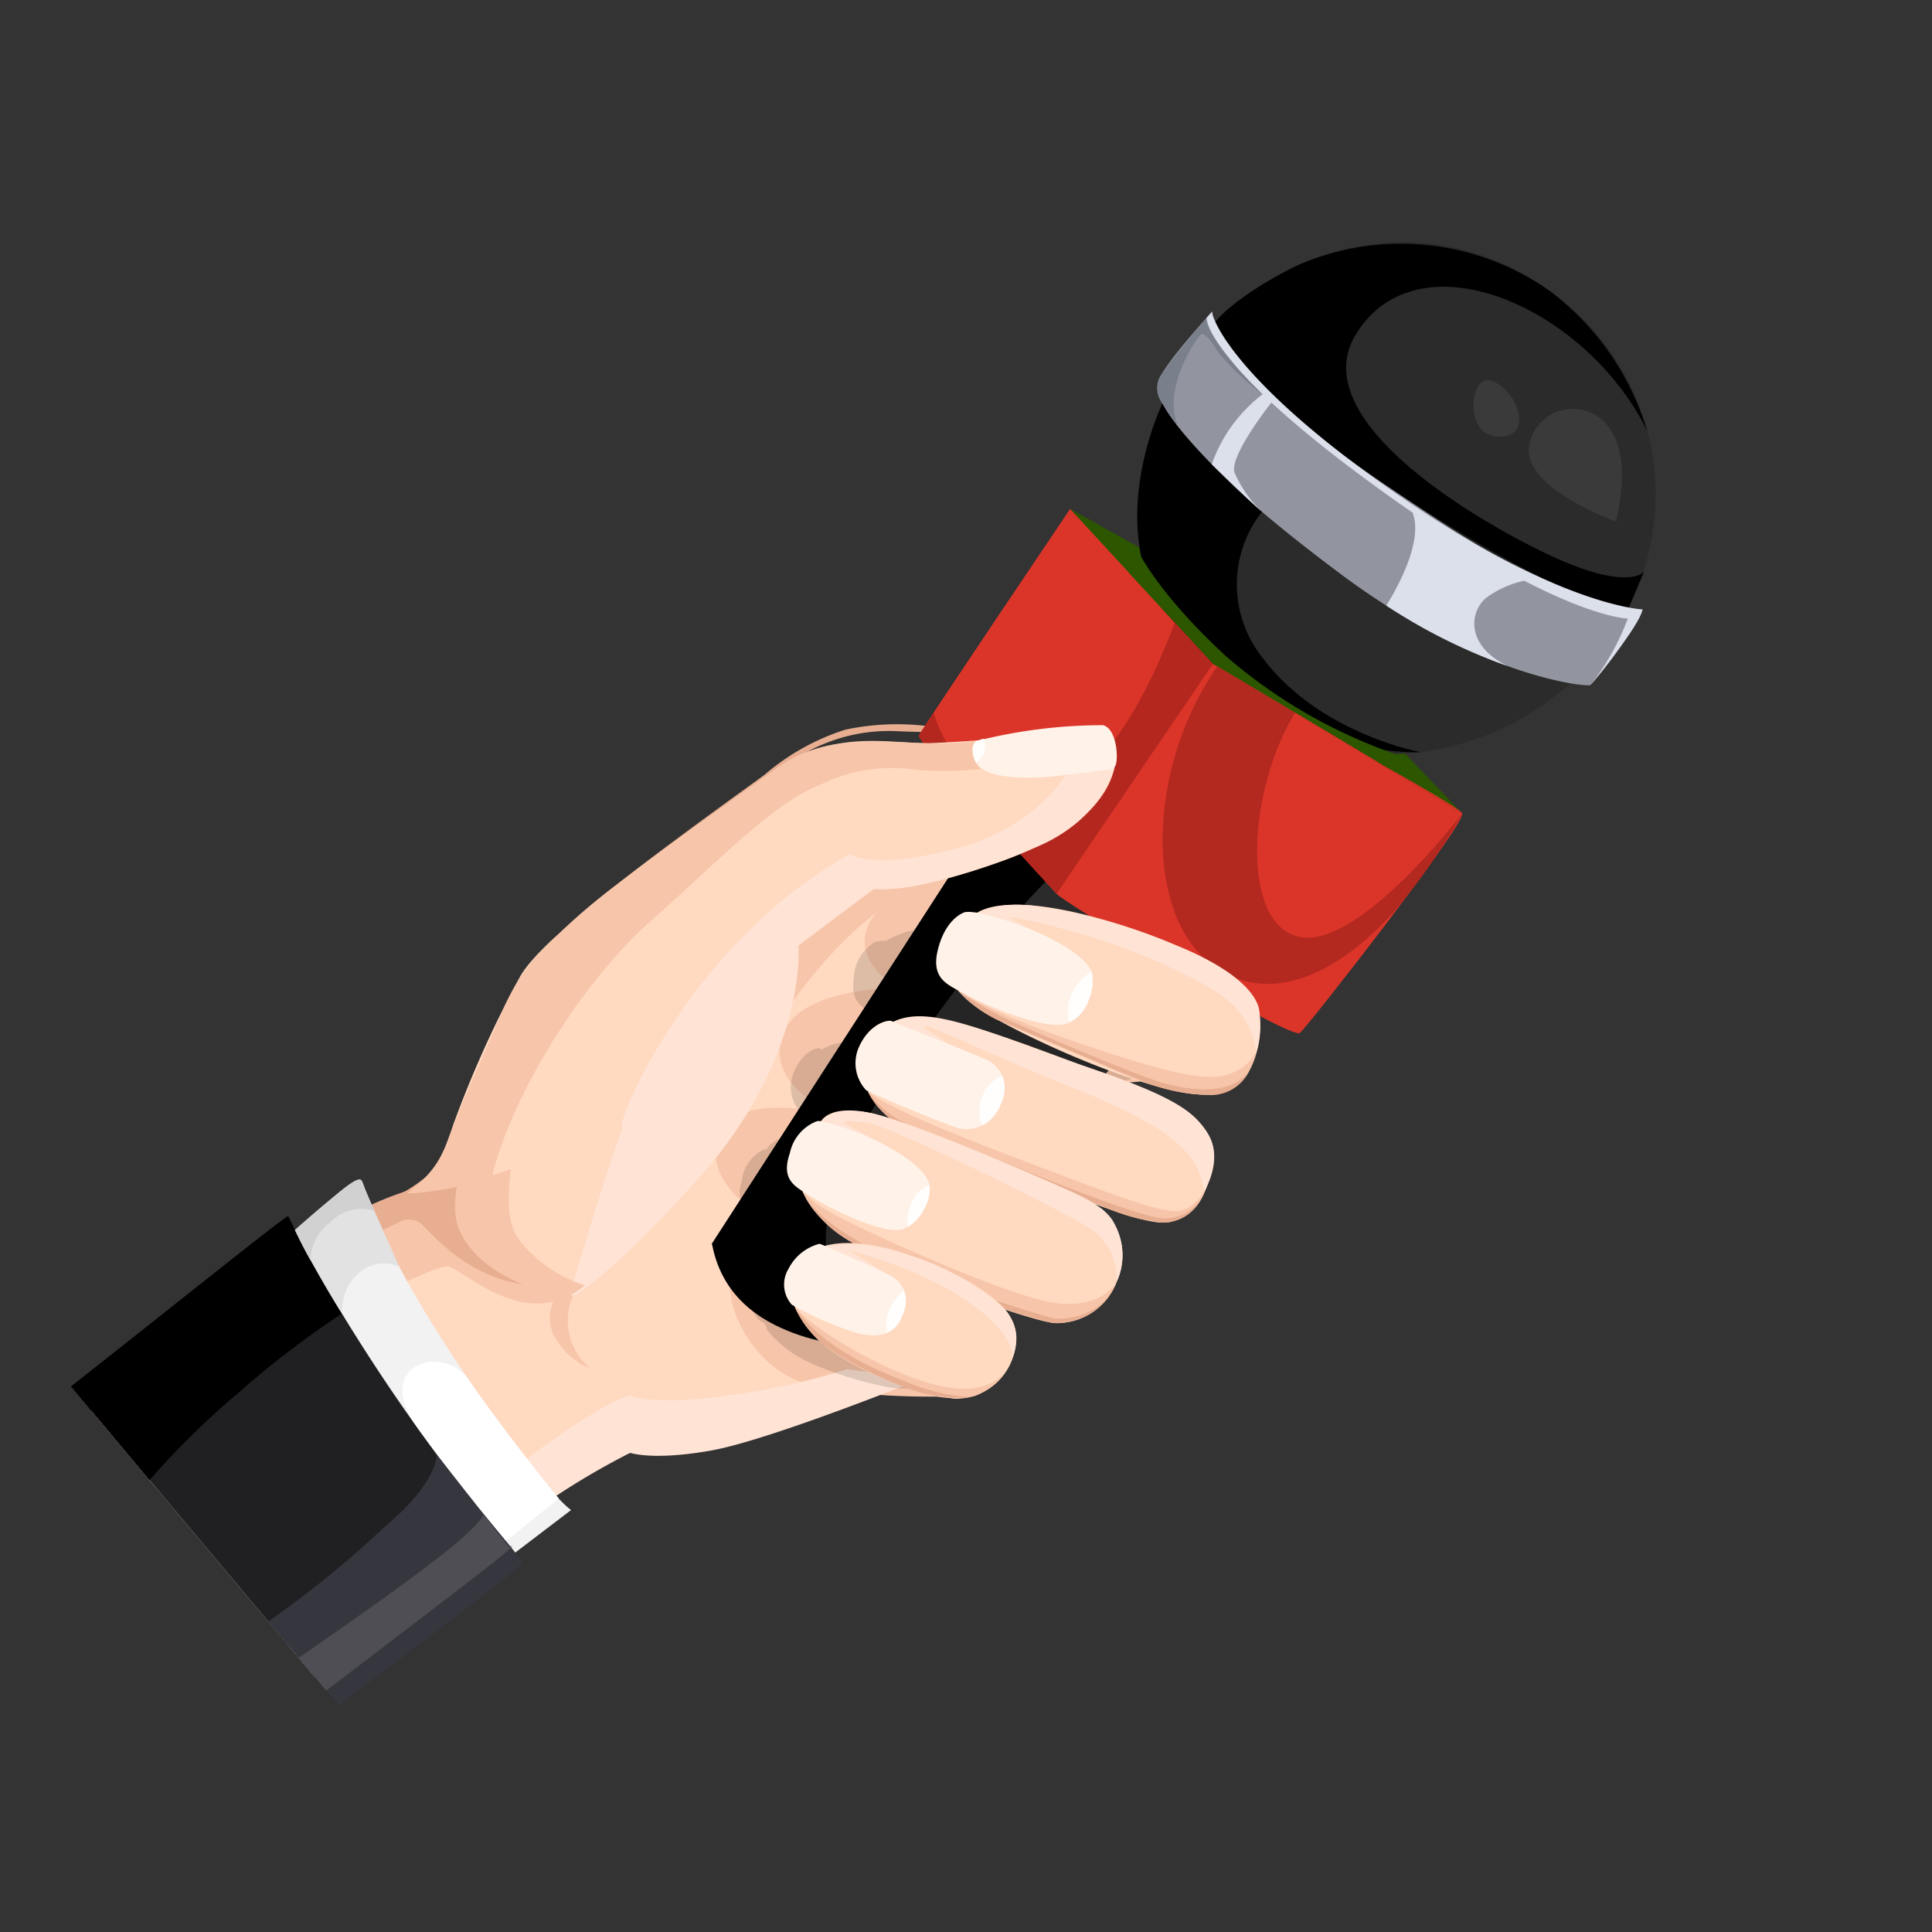 <svg xmlns="http://www.w3.org/2000/svg" width="119" height="119" viewBox="0 0 119 119">
  <rect x="0" y="0" width="119" height="119" fill="#333333" stroke="none"/>
  <g id="location-check" transform="translate(-46.887 -46.887)">
    <path id="Path_73073" data-name="Path 73073" d="M0,0H119V119H0Z" transform="translate(46.887 46.887)" fill="#fff" opacity="0"/>
    <g id="Group_66204" data-name="Group 66204" transform="translate(134.752 55.004) rotate(50)">
      <path id="Path_76220" data-name="Path 76220" d="M2.388,47.626c1.065-3.018,1.374-4.993-.033-8.076S-.7,27.956.31,20.047,4.934,7.716,8.889,3.963s12-4.288,13.538-3.819,3.217,6.235,5.295,9.988,4.356,9.521,4.557,12.135-1.5,9.375-3.709,15.675c-1.935,5.512-3.781,6.844-4.15,7.1a.4.4,0,0,0-.139.172c-.61,1.44-1,4.156-1.2,10.4-.112,3.584-.433,9.142-.7,13.364H.921C1.239,60.658,1.655,49.7,2.388,47.626Z" transform="translate(6.525 44.657)" fill="#ffd9c0"/>
      <path id="Path_76221" data-name="Path 76221" d="M4.64,4.228A76.378,76.378,0,0,1,12.37,0l7.516,3.7a11.271,11.271,0,0,1-2.042,4.165s6.9,2.6,6.879,2.941-1.4,2.131-3.784,4.052l5.4,4.819a15.337,15.337,0,0,1-5.868,4.718l6.034,3.152s-3.643,4.892-6.969,7.215-8.858.533-8.728-2.079a4.5,4.5,0,0,1,1.872-3.647s-5.674,3.368-8.132.571,3.664-7.042,3.664-7.042-4.066,2.494-6.032-.183,2.189-7.524,2.189-7.524-3.172,1.2-4.2-1.288S2.987,5.506,4.64,4.228Z" transform="translate(15.085 44.003)" fill="#f7c5a9"/>
      <path id="Path_76222" data-name="Path 76222" d="M.71,15.294c.434-6.527,1.206-7.406,1.395-8.413a10.677,10.677,0,0,0-.256-4.664C1.345,1.153,4.1,0,4.1,0a5.991,5.991,0,0,1,2.39,4.4c.089,2.815-.531,3.693-.754,10.931-.139,4.5.377,9.338.611,15.011H0C.264,24.511.437,19.4.71,15.294Z" transform="translate(7.456 83.288)" fill="#f7c5a9"/>
      <path id="Path_76223" data-name="Path 76223" d="M1.73,4.471C4.916,2.46,13.256,0,13.256,0S3.079,7.04,2.526,11.023,3.71,20.65,3.71,20.65A5.6,5.6,0,0,0,.734,18.456S-1.456,6.481,1.73,4.471Z" transform="translate(12.625 45.186)" fill="#f7c5a9"/>
      <path id="Path_76224" data-name="Path 76224" d="M7.765,14.009C9,22.741,8.3,24.833,8.3,24.833S4.645,19.579,1.631,14.3.7,0,.7,0,6.336,3.947,7.765,14.009Z" transform="translate(12.809 61.834)" fill="#ffe3d4"/>
      <path id="Path_76225" data-name="Path 76225" d="M.461,25.468c.3-9.785,1.273-11.159,1.273-11.159s1.374-.637,3.82-4.524A42.149,42.149,0,0,0,9.1,3l3.361-3S9.4,9.4,7.59,12.583s-3.135,3.983-3.135,3.983A46.373,46.373,0,0,0,3.292,25.23c-.17,3.381-.439,8.989-.778,15.088H0C.214,35.227.281,31.283.461,25.468Z" transform="translate(26.347 73.316)" fill="#ffe3d4"/>
      <path id="Path_76226" data-name="Path 76226" d="M6.346,6.132a8.109,8.109,0,0,0,5-1.285C11.329,9.664,5.542,9.93,5,10.6s-1.45,4.866-1.45,4.866S1.61,6.489,1.455,6.168,0,0,0,0,3.755,5.775,6.346,6.132Z" transform="translate(9.76 80.532)" fill="#f7c5a9"/>
      <path id="Path_76227" data-name="Path 76227" d="M4.725,2.111a4.39,4.39,0,0,1-3.083.369A2.363,2.363,0,0,1,0,.838L.6,0A3.854,3.854,0,0,0,4.725,2.111Z" transform="translate(20.507 86.321)" fill="#f7c5a9"/>
      <path id="Path_76228" data-name="Path 76228" d="M4.507,57.794a67.346,67.346,0,0,1,.716-8.407,19.635,19.635,0,0,1,.916-2.933A9.434,9.434,0,0,0,5.471,40.9c-1.161-2.453-3.187-6-4.1-8.035S0,30.186,0,26.3.566,15.106.71,12.992A14.2,14.2,0,0,1,1.792,7.369,15.44,15.44,0,0,1,5.006,3.244,33.058,33.058,0,0,0,7.556,0c.107.573.161.557.171.547C7.684.6,5.411,3.36,4.017,4.887a10.506,10.506,0,0,0-2.748,5.448C.934,12.43.7,22.751.767,25.747S.934,30.16,3.1,34.507s4.6,7.255,4.568,10.707S6.8,47.976,6.5,53.606c-.2,3.658-.191,9.929-.326,16.329H4.056C4.329,64.169,4.473,59.531,4.507,57.794Z" transform="translate(3.421 43.7)" fill="#e8ae91"/>
      <path id="Path_76229" data-name="Path 76229" d="M0,0,0,0Z" transform="translate(11.148 46.738)" fill="#e8ae91"/>
      <path id="Path_76230" data-name="Path 76230" d="M4.234,4.977c2.446.724,5.043-.858,5.043-.858-2.58,2.337-5.948,2.3-6.853,2.4S1.034,8.224,1.034,8.224a18.761,18.761,0,0,0,.251-2.53A34.149,34.149,0,0,0,0,0S1.788,4.253,4.234,4.977Z" transform="translate(9.32 84.143)" fill="#e8ae91"/>
      <path id="Path_76231" data-name="Path 76231" d="M12.394,2.663c9.7,1.117,11.751.492,11.751.492l-.313,6.657a116.74,116.74,0,0,1-11.93,0C4.262,9.5.107,7.419.018,7.186S.2.3.267.027,2.7,1.546,12.394,2.663Z" transform="translate(7.018 91.776)" fill="#f2f2f2"/>
      <path id="Path_76232" data-name="Path 76232" d="M.628,0A115.026,115.026,0,0,0,26.1,2.5L25.5,16.872H0Z" transform="translate(5.596 96.762)" fill="#202023"/>
      <path id="Path_76233" data-name="Path 76233" d="M1.344,5.177C1.344.988,0,0,0,0L8.475.192c.2.331-.138,7.449-.536,14.37H1.21A62.981,62.981,0,0,0,1.344,5.177Z" transform="translate(23.224 99.073)" fill="#36363f"/>
      <path id="Path_76234" data-name="Path 76234" d="M.568,0C.752.034,2.321.467,3.537.7s3.7.619,3.756.627A56.17,56.17,0,0,0,6.93,9.254a50.313,50.313,0,0,0,.6,7.741H0C.249,9.172.44-.023.568,0Z" transform="translate(5.53 96.639)"/>
      <path id="Path_76235" data-name="Path 76235" d="M1.149,3C1.149-1.559,0,.434,0,.434L3.44.546S3.629-.62,3.495,2.91c-.077,2.022-.333,7.57-.537,11.939H.323C.712,10.729,1.149,5.531,1.149,3Z" transform="translate(27.031 98.786)" fill="#4e4e54"/>
      <path id="Path_76236" data-name="Path 76236" d="M2.646,0s3.535.369,9.275.462l-.09,4.166s-4.092.037-8.849-.3S-.037-.148,2.646,0Z" transform="translate(18.216 94.595)" fill="#fff"/>
      <path id="Path_76237" data-name="Path 76237" d="M.3,0C.386.024,5.893,1.6,5.893,1.6a2.358,2.358,0,0,0-1.3,2.144,3.044,3.044,0,0,0,1.3,2.429C2.774,5.748.037,5.069.037,5.069S-.147-.121.3,0Z" transform="translate(6.981 91.801)" fill="#e2e2e2"/>
      <path id="Path_76238" data-name="Path 76238" d="M.34.006C.5.051,2.273.6,2.273.6a2.637,2.637,0,0,0-1.2,2.522A2.95,2.95,0,0,0,2.086,5.569C1.246,5.422.037,5.1.037,5.1S0,3.168,0,1.669.181-.04.34.006Z" transform="translate(6.981 91.77)" fill="#d1d1d1"/>
      <g id="Group_66196" data-name="Group 66196" transform="translate(0 0)">
        <path id="Path_76239" data-name="Path 76239" d="M29.9,0S14.168,6.476,11.687,6.867,0,6.444,0,6.444,12.943,1.48,13.873,1.207,29.9,0,29.9,0Z" transform="translate(3.684 25.304)" fill="#2c5600"/>
        <g id="Group_66195" data-name="Group 66195">
          <path id="Path_76240" data-name="Path 76240" d="M22.649,40.281S18.209,46.2,11.884,43.37L0,4.81,16.854,0Z" transform="translate(12.289 34.364)" fill="#2b2b2b"/>
          <path id="Path_76241" data-name="Path 76241" d="M11.8.5A15.331,15.331,0,0,1,30.589,11.285a16.812,16.812,0,0,1-3,14.811c-5.063,6.839-17.909,4.8-18.483,4.615S3.09,28.3.553,19.949C-1.346,13.694,1.465,3.116,11.8.5Z" transform="translate(0.542)" fill="#2b2b2b"/>
          <path id="Path_76242" data-name="Path 76242" d="M16.1,6.891C29.9,3.108,31.091,0,31.091,0A22.292,22.292,0,0,1,32.6,5.447c-.16.414-5.033,5-15.01,7.367-9.94,2.359-15.355,2.438-16.427,1.009C.589,13.056,0,8.516,0,8.516S1.992,10.76,16.1,6.891Z" transform="translate(0 8.716)" fill="#9295a0"/>
          <path id="Path_76243" data-name="Path 76243" d="M11.83.452A16.752,16.752,0,0,1,22.3,1.368C13.951-.647,3.838,4.455,6.289,11.4c1.888,5.353,12.236,2.1,17.607-.291S28.858,7.1,28.858,7.1l1.16,2.279s-2.495,2.606-14.424,6.181S.114,17.5.114,17.5s-.494-1.772.57-6.174A15.907,15.907,0,0,1,11.83.452Z" transform="translate(0.509 0.048)"/>
          <path id="Path_76244" data-name="Path 76244" d="M15.9,5.749C21.809,6.1,26.707,2,26.707,2,21.8,8.058,12.139,9.961,7.287,7.9S0,.405,0,.405C2.734,1,9.052,0,9.052,0A7.245,7.245,0,0,0,15.9,5.749Z" transform="translate(2.363 22.811)"/>
          <path id="Path_76245" data-name="Path 76245" d="M.047,0,0,.01A.449.449,0,0,1,.047,0Z" transform="translate(22.239 39.236)"/>
          <path id="Path_76246" data-name="Path 76246" d="M9.248,15.747c3.465,15.084,5.565,18.672,13.4,19.725,0,0-5.148,6.3-10.764,3.089L0,0S2.926,1.716,9.949.073C9.5.2,6,1.61,9.248,15.747Z" transform="translate(12.289 39.174)"/>
          <path id="Path_76247" data-name="Path 76247" d="M15.919,7.028C27.6,3.842,31.091,0,31.091,0,31.774.828,32.6,5.447,32.6,5.447a15.664,15.664,0,0,0-1.66-4.391S28.253,4.2,16.035,7.392C2.122,11.024.069,9.018.069,9.018L0,8.516C.224,8.77,4.033,10.271,15.919,7.028Z" transform="translate(0 8.716)" fill="#dce0ea"/>
          <path id="Path_76248" data-name="Path 76248" d="M6.93,2.729c.023,1.3,1.39,2.825,4.045,1.672A34.43,34.43,0,0,1,3.339,7.719S2.081,3.5,0,2.8C0,2.8,4.722,1.117,7.753,0A6.2,6.2,0,0,0,6.93,2.729Z" transform="translate(17.421 12.939)" fill="#dce0ea"/>
          <path id="Path_76249" data-name="Path 76249" d="M.746,0S1.57,4.106,2.59,4.573a7.346,7.346,0,0,0,2.951.264c-.669.117-4.229.489-4.229.489A9.321,9.321,0,0,1,.02.151Z" transform="translate(5.875 17.974)" fill="#dce0ea"/>
          <path id="Path_76250" data-name="Path 76250" d="M1.951.507A21.644,21.644,0,0,0,5.826.39,15.426,15.426,0,0,1,2.045.823C1.008.639.613.765.56.9s.893,3.989,3.45,4.76L2.294,5.482A1.494,1.494,0,0,1,.872,4.334C.555,3.165,0,0,0,0S.056.364,1.951.507Z" transform="translate(0.069 17.734)" fill="#7a7f8c"/>
          <path id="Path_76251" data-name="Path 76251" d="M1.5.1c3.073-.84,4.073,3.725,1.095,4.385S-.865.749,1.5.1Z" transform="translate(24.764 47.794)" fill="#656666"/>
          <path id="Path_76252" data-name="Path 76252" d="M.392.027A.591.591,0,1,1,.678,1.173C-.1,1.345-.226.2.392.027Z" transform="translate(25.12 44.447)" fill="#cc1717"/>
          <path id="Path_76253" data-name="Path 76253" d="M1.5.1A2.078,2.078,0,0,1,4.216,1.913a2.142,2.142,0,0,1-1.752,2.6c1.805-1.3.5-4.226-.868-4.034S0,1.486,0,1.486C.129.689,1.006.266,1.5.1Z" transform="translate(24.895 47.77)" fill="#757575"/>
        </g>
        <path id="Path_76254" data-name="Path 76254" d="M3.042.008C5.133.177,6.854,2.3,7.7,3.4,7.7,3.4,2.255,6.59.609,4.4A2.734,2.734,0,0,1,3.042.008Z" transform="translate(18.189 3.094)" fill="#3a3a3a"/>
        <path id="Path_76255" data-name="Path 76255" d="M.389.255C1.9-.479,4.229.473,3.511,1.787,2.154,4.27-1.119.989.389.255Z" transform="translate(14.007 6.483)" fill="#3a3a3a"/>
        <path id="Path_76256" data-name="Path 76256" d="M11.461,1.87s5.275-2.019,5.5-1.861c.685.481,3.9,15.571,3.928,16.335s-15.925,6.115-16.2,5.985S-.426,6.247.03,5.848,11.461,1.87,11.461,1.87Z" transform="translate(16.622 25.295)" fill="#db3529"/>
        <path id="Path_76257" data-name="Path 76257" d="M17.623,16.481S4.872,17.054,4.7,16.71,0,.605,0,.605L12.969,0C13.3.469,17.623,16.481,17.623,16.481Z" transform="translate(3.684 31.143)" fill="#db3529"/>
        <path id="Path_76258" data-name="Path 76258" d="M20.362,0c1.044.042-1.171,1.479-1.171,1.479L8.686,5.154l-7.643.357L0,4.121s2.668.89,8.785.124A32.014,32.014,0,0,0,20.362,0Z" transform="translate(7.966 25.989)" fill="#2c5600"/>
        <path id="Path_76259" data-name="Path 76259" d="M18.305,5.714c.88,3.837,1.014,10.529-4.141,12.012S2.045,13.21,0,5.739C0,5.739,16.127.124,16.642,0A39.086,39.086,0,0,1,18.305,5.714Z" transform="translate(16.941 25.304)" fill="#b3281f"/>
        <path id="Path_76260" data-name="Path 76260" d="M10.752,12.565C7.81,14.89,1.761,9.2,0,3.9,0,3.9,10.947.169,11.373,0,11.373,0,13.693,10.24,10.752,12.565Z" transform="translate(22.21 25.304)" fill="#db3529"/>
        <path id="Path_76261" data-name="Path 76261" d="M8.722,9.78C8.742,5.988,5.3.162,5.3.162L8.768,0l4.654,16.481s-4.821.239-7.975.289S.665,16.857.5,16.71L0,15.1a7.8,7.8,0,0,0,3.813.666C6.387,15.715,8.7,13.573,8.722,9.78Z" transform="translate(7.884 31.143)" fill="#b4271e"/>
      </g>
      <g id="Group_66197" data-name="Group 66197" transform="translate(16.352 46.966)" opacity="0.13">
        <path id="Path_76262" data-name="Path 76262" d="M.44,10.57c0-.039,0-.078.008-.116A5.355,5.355,0,0,1,1.615,7.967l.009-.012.077-.1.04-.054.044-.055q.086-.11.176-.221l.063-.078A30.14,30.14,0,0,1,7.843,2.322c.085-.059.167-.115.25-.171l.02-.014c2.648-1.871,4.6-2.4,5.643-2.024l.021.009a4.879,4.879,0,0,1,1.729,1.211h0l.074.076c.074.077.126.134.154.165a3.371,3.371,0,0,1,.553.722c.037.06.072.12.1.179-.009-.021-.017-.042-.026-.062A2.275,2.275,0,0,1,16.5,4.776a4.147,4.147,0,0,1-.664,1.046l-.082.1a8.257,8.257,0,0,1-1.508,1.5l-.14.121-.007.006a47.427,47.427,0,0,1-7.838,5.317l-.122.082A6.522,6.522,0,0,1,3.55,13.955s0,.073,0,.073h0c-.8.2-1.548.741-2.609-.426a2.737,2.737,0,0,1-.9-2.464A1.861,1.861,0,0,1,.44,10.57Z"/>
        <path id="Path_76263" data-name="Path 76263" d="M.2,11.472H.32c0-.006.06-.012.061-.018s.03,0,.03-.007C.578,10.057,1.9,8.781,3.866,7.238,4.986,6.329,6.4,5.283,8.156,3.986c.152-.118.309-.238.463-.36C12.564.517,13.893.078,15.024,0a4.1,4.1,0,0,1,.415.013h0C17-.187,17.9,1.478,18.109,1.869a3.313,3.313,0,0,1,.319.491.135.135,0,0,1-.007-.022,2.4,2.4,0,0,1-.031,2.476,4.615,4.615,0,0,1-.734.848,12.186,12.186,0,0,1-1.513,1.273q-.35.275-.745.576c.141-.062.281-.116.42-.162l.012-.005a2.113,2.113,0,0,1,.47-.118,2.045,2.045,0,0,1,.642-.015l.019,0a3.708,3.708,0,0,1,1.17.312,3.378,3.378,0,0,1,1.381,1.052l.008.01q.08.1.157.214c.009.013.019.025.028.038l.013.022.017.025,0,0c.02.031.039.063.059.095-.013-.029-.021-.045-.021-.045a4.2,4.2,0,0,1,.51,1.073V10s.006.019.015.053a3.63,3.63,0,0,1,.044,1.906,3,3,0,0,1-.4.962l0,.005-.042.063q-.04.06-.081.114l-.025.032c-.02.025-.039.048-.059.071l-.024.028h0a15.2,15.2,0,0,1-2.085,1.831,2.212,2.212,0,0,1,1.819.437l.012.009a3.232,3.232,0,0,1,.75.808c-.012-.015-.026-.029-.039-.044a4.108,4.108,0,0,1,.361.6l-.01-.025c.03.061.058.121.083.181a3.317,3.317,0,0,1,.2,2.143l-.007.031,0,.012c-.017.065-.036.129-.057.193.028-.043.041-.065.041-.065s-.019.037-.055.1a3.086,3.086,0,0,1-.431.815,6.517,6.517,0,0,1-.557.644c-.08.09-.168.183-.259.276a5.958,5.958,0,0,1-.709.65l-.145.11a20.04,20.04,0,0,1-2.119,1.472,19.147,19.147,0,0,1-1.824,1c-.178.085-.355.159-.53.226l-.02.009a4.744,4.744,0,0,1-.567.192,6.249,6.249,0,0,1-1.38.256c-.025,0-.049.024-.073.024h-.006c-.193,0-.379.013-.557,0-.044,0-.086,0-.126,0h0a.482.482,0,0,0-.487-.092s0-.013,0-.014a1.756,1.756,0,0,1-.158.077,1.721,1.721,0,0,1-1.809-.963,2.536,2.536,0,0,1-.128-2.256c.01,0-.042-.074.366-.183h0s-.1,0-.1-.005a4.846,4.846,0,0,1,.691-1.426c-.021.01-.067.019-.087.029-.069.033-.149.064-.216.094l-.026.009H9.444a7.656,7.656,0,0,1-1.216.456,5.359,5.359,0,0,1-2.52.211l-.022,0h0a1.542,1.542,0,0,1-2.206-.578A2.485,2.485,0,0,1,2.8,18.2a.867.867,0,0,1,.129-.2h0s-.571-.927,1.19-2.652l0,0,.07-.067.016-.015.029-.027c.184-.173.407-.366.659-.574a5.6,5.6,0,0,1-1.083.21H3.8l-.049,0a2.872,2.872,0,0,1-.81-.031h0a.908.908,0,0,1-.1.054,2.336,2.336,0,0,1-2.3-.935C-.287,12.711.029,11.7.225,11.542.238,11.532.2,11.507.2,11.472Z" transform="translate(2.612 6.459)"/>
        <path id="Path_76264" data-name="Path 76264" d="M0,0A1.517,1.517,0,0,1,.173.31,3.228,3.228,0,0,0,0,0Z" transform="translate(22.947 23.001)"/>
      </g>
      <g id="Group_66198" data-name="Group 66198" transform="translate(3.397 38.624)">
        <path id="Path_76265" data-name="Path 76265" d="M0,1.224C.159.492.288,0,.288,0S.177.5,0,1.224Z" transform="translate(7.835 15.789)" fill="#f7c5a9"/>
        <path id="Path_76266" data-name="Path 76266" d="M0,0H0Z" transform="translate(9.56 27.932)" fill="#f7c5a9"/>
        <path id="Path_76267" data-name="Path 76267" d="M1.759,0C1.345,1.907.729,5.442,1.678,6.133c1.351.984,1.714,3.134,1.806,4.786C2.675,6.536.634,5.706,0,5.553A4.147,4.147,0,0,0,.269,5.03,39.215,39.215,0,0,0,1.759,0Z" transform="translate(6.076 17.013)" fill="#f7c5a9"/>
        <path id="Path_76268" data-name="Path 76268" d="M0,4.693C.57,2.518,1.224,0,1.224,0,.724,2.165.315,3.665,0,4.693Z" transform="translate(6.898 15.789)" fill="#e8ae91"/>
        <path id="Path_76269" data-name="Path 76269" d="M.774,0C.559.821.356,1.593.2,2.162.127,2.133.059,2.113,0,2.1l0,0A11.2,11.2,0,0,0,.774,0Z" transform="translate(6.125 20.482)" fill="#e8ae91"/>
        <path id="Path_76270" data-name="Path 76270" d="M5.663,8.96A94.481,94.481,0,0,0,11.338.72s.71-1.43,2.183-.26,2.725,3.954.651,9.623-3.789,7.2-3.789,7.2-.225,3.593-.369,6.846c0,0,.216,3.5,1.052,2.591.63.364,2.1-.853,1.983,3.712-.143,5.407-4.329,18.161-6.761,20.88,0-.034,0-.068,0-.1a1.746,1.746,0,0,0-.017-.18c.309-1.5-.49-3.1-1.387-4.511a66.909,66.909,0,0,1-4.321-8.94C-.134,35.877.04,32.357,0,30.319s.579-9.66.863-13.3S3.708,11.206,5.663,8.96Z" transform="translate(0.063 0.137)" fill="#ffd9c0"/>
        <path id="Path_76271" data-name="Path 76271" d="M.863,11.3A9.027,9.027,0,0,1,2.146,6.754C3.553,4.236,5.661,3.032,7.522.039L7.546,0s-.151.323.43.717A1.186,1.186,0,0,0,9.063.89a21.766,21.766,0,0,1-2.54,3.127A10.046,10.046,0,0,0,3.416,9.108C2.4,12.1,2.978,16.948,3.128,22.572s2.678,13.408,5.786,17.6c.374.5-.423-.254-.1.262a17.356,17.356,0,0,1-2.461,4.338c0-.021,0-.042,0-.063a1.754,1.754,0,0,0-.036-.323A6.059,6.059,0,0,0,5.4,40.735c-1.575-2.825-2.6-5.092-3.807-7.458A12.7,12.7,0,0,1,.1,27.539a36.767,36.767,0,0,1,.009-5.458C.224,19.976.863,11.3.863,11.3Z" transform="translate(0 6.681)" fill="#f7c5a9"/>
        <path id="Path_76272" data-name="Path 76272" d="M4.357,10.905C6.63,6.167,5.3,2.663,5.3,2.663L6.852,0S8.924,2.641,7.5,7.023s-2.918,7.7-4.412,9.169L2.757,22.3a4.035,4.035,0,0,0,1.314,2.339c.6.338,2.268.195,2.145,4.825-.044.286-.093.555-.142.8-.608,3.072-1.472,7.2-1.74,7.25-.428.087-5.987-10.429-3.845-21.56C.489,15.959,2.084,15.644,4.357,10.905Z" transform="translate(7.36 1.224)" fill="#ffe3d4"/>
        <path id="Path_76273" data-name="Path 76273" d="M4.267.137c.756-.559,2.419.752,2.419,1.087s.079.1-1.505,2.583S2.249,7.428,1.459,7.59-.089,7.114.008,6.727A31.78,31.78,0,0,1,4.267.137Z" transform="translate(7.525)" fill="#fff3e9"/>
        <path id="Path_76274" data-name="Path 76274" d="M.173,0a1.278,1.278,0,0,1,.81,1.313A1.641,1.641,0,0,1,.214.938.618.618,0,0,1,.007.394Z" transform="translate(7.539 6.287)" fill="#fffefd"/>
      </g>
      <g id="Group_66203" data-name="Group 66203" transform="translate(18.439 42.381)">
        <g id="Group_66199" data-name="Group 66199" transform="translate(0 0)">
          <path id="Path_76275" data-name="Path 76275" d="M9.119,1.806C13.385-.456,15.062-.01,15.571.131a5.684,5.684,0,0,1,2.535,2.55,2.871,2.871,0,0,1,.077,2.747C17.175,7.749,9.22,11.87,5.059,13.3S-.392,11.867.1,9.586,4.645,4.179,9.119,1.806Z" transform="translate(0.534 0.038)" fill="#ffd9c0"/>
          <path id="Path_76276" data-name="Path 76276" d="M2.7,1.727C5.38.182,7.157-.179,7.947.073A2.968,2.968,0,0,1,9.419,3.243C8.988,4.582,5.082,6.527,3.981,6.934S1.912,8.017.762,6.394.105,3.7.105,3.7.382,3.058,2.7,1.727Z" transform="translate(0 6.602)" fill="#fff3e9"/>
          <path id="Path_76277" data-name="Path 76277" d="M1.313,1.371A2.308,2.308,0,0,1,1.549,3.06,2.782,2.782,0,0,1,.046,0,3.043,3.043,0,0,1,1.313,1.371Z" transform="translate(7.902 6.676)" fill="#fffefd"/>
          <path id="Path_76278" data-name="Path 76278" d="M14.692,2.144A2.842,2.842,0,0,0,14.715,0a3.491,3.491,0,0,1,.747,2.579c-.227,1.447-1.807,2.651-3.279,3.634S8.894,7.892,7.015,8.872,2.9,10.984,2.9,10.984a8.774,8.774,0,0,1-2.9.667s2.052-.48,6.7-3.274S14.266,3.636,14.692,2.144Z" transform="translate(3.521 2.066)" fill="#f7c5a9"/>
          <path id="Path_76279" data-name="Path 76279" d="M9.295,1.68C12.388.014,14.553-.3,15.631.242a6.321,6.321,0,0,1,1.962,1.866,4.8,4.8,0,0,0-3.352-.76c-1.983.279-6.09,2.266-9.141,4.309C1.774,7.883,1.4,8.449,1.4,8.449L2.984,7.8A20.027,20.027,0,0,0,0,9.693S.047,8.628,1.7,6.938A33.731,33.731,0,0,1,9.295,1.68Z" transform="translate(0.673)" fill="#ffe3d4"/>
          <path id="Path_76280" data-name="Path 76280" d="M12.6,4.572C14.081,3.533,15.881,1.8,15.289,0a2.646,2.646,0,0,1-.637,3.186,10.561,10.561,0,0,1-3.424,2.537C10.566,6.131,2.9,9.992,2.9,9.992a7.444,7.444,0,0,1-2.9.667A19.618,19.618,0,0,0,3.193,9.538C4.746,8.815,11.116,5.611,12.6,4.572Z" transform="translate(3.521 3.059)" fill="#e8ae91"/>
        </g>
        <g id="Group_66200" data-name="Group 66200" transform="translate(1.934 7.546)">
          <path id="Path_76281" data-name="Path 76281" d="M1.963,8.031C3.958,6.4,7.233,4.65,12.763,1.508s6.739-.54,7.285.339a3.447,3.447,0,0,1,.414,3.545c-.741,1.286-4.054,2.8-9,5.9S2.189,15.835.574,13.042C-.528,11.136-.032,9.658,1.963,8.031Z" transform="translate(0.416 0.006)" fill="#ffd9c0"/>
          <path id="Path_76282" data-name="Path 76282" d="M.4,3.146C.636,3,5.841.234,6.15.129a1.919,1.919,0,0,1,2.444,1.06,2.257,2.257,0,0,1-.365,2.95C7.2,4.856,2.811,7.05,2.666,7.08A2.442,2.442,0,0,1,.376,5.78C-.361,4.329.173,3.288.4,3.146Z" transform="translate(0 7.38)" fill="#fff3e9"/>
          <path id="Path_76283" data-name="Path 76283" d="M1.408,1.269a2.7,2.7,0,0,1,.26,1.656A2.286,2.286,0,0,1,.288,1.758,2.151,2.151,0,0,1,.105,0,2.376,2.376,0,0,1,1.408,1.269Z" transform="translate(7.27 7.457)" fill="#fffefd"/>
          <path id="Path_76284" data-name="Path 76284" d="M18.037,2.109A2.485,2.485,0,0,0,17.932,0,2.871,2.871,0,0,1,18.1,3.124a9.171,9.171,0,0,1-2.487,2.006c-.61.385-3.745,2.1-6.519,3.617s-4.355,2.571-4.355,2.571C1.737,12.8,0,12.14,0,12.14c1.472-.223,5.577-2.4,10.087-4.937S17.523,3.077,18.037,2.109Z" transform="translate(2.773 2.275)" fill="#f7c5a9"/>
          <path id="Path_76285" data-name="Path 76285" d="M9.835,3.094C15.063-.085,16.3-.1,17.65.048c1.929.216,2.662,2.476,2.662,2.476a4.93,4.93,0,0,0-2.119-.713c-1.459-.01-3.179.261-7.613,2.618C5.394,7.187,1.415,8.954,1.452,9.165s2.027-.556,2.027-.556L0,10.462C.584,7.979,4.606,6.273,9.835,3.094Z" transform="translate(0.516)" fill="#ffe3d4"/>
          <path id="Path_76286" data-name="Path 76286" d="M3.327,10.771C5.26,9.836,6.141,9.2,8.913,7.73s7.769-4.136,8.8-5.214A2.68,2.68,0,0,0,18.289,0a2.593,2.593,0,0,1-.407,2.718,11.866,11.866,0,0,1-2.768,2S13,5.832,9.991,7.479s-5.248,3.129-5.248,3.129a8.6,8.6,0,0,1-3.823.964A5.074,5.074,0,0,1,0,11.43,5.736,5.736,0,0,0,3.327,10.771Z" transform="translate(2.773 2.985)" fill="#e8ae91"/>
        </g>
        <g id="Group_66201" data-name="Group 66201" transform="translate(3.973 15.515)">
          <path id="Path_76287" data-name="Path 76287" d="M1.545,7.205C3.448,5.65,14.079.371,15.277.067a3.852,3.852,0,0,1,3.972,2.117,4.081,4.081,0,0,1-.4,4.551c-.966,1.108-8.127,5.083-11.525,6.32S1.631,13.715.6,11.879C-.285,10.313-.359,8.76,1.545,7.205Z" transform="translate(0.302 0.002)" fill="#ffd9c0"/>
          <path id="Path_76288" data-name="Path 76288" d="M2.614,1.292C5.15.041,6.787-.175,7.492.113A2.806,2.806,0,0,1,8.64,3.155C8.168,4.369,4.5,5.91,3.471,6.213s-1.947.865-2.9-.719A2.693,2.693,0,0,1,.138,2.952S.429,2.371,2.614,1.292Z" transform="translate(0 7.085)" fill="#fff3e9"/>
          <path id="Path_76289" data-name="Path 76289" d="M1.011,1.193A2.6,2.6,0,0,1,1.218,2.67,2.291,2.291,0,0,1,.281,1.61,1.824,1.824,0,0,1,.106,0,2.346,2.346,0,0,1,1.011,1.193Z" transform="translate(7.51 7.263)" fill="#fffefd"/>
          <path id="Path_76290" data-name="Path 76290" d="M2.21,10.671c1.61-.559,10.636-4.86,12.937-6.852S16.738,0,16.738,0A3.892,3.892,0,0,1,16.1,4.62a30.922,30.922,0,0,1-4.483,2.83,54.658,54.658,0,0,1-7.49,3.523A7.84,7.84,0,0,1,0,11.2,6.924,6.924,0,0,0,2.21,10.671Z" transform="translate(2.87 2.295)" fill="#f7c5a9"/>
          <path id="Path_76291" data-name="Path 76291" d="M0,.1C.163.036.258,0,.258,0Z" transform="translate(4.356 7.529)" fill="#ffe3d4"/>
          <path id="Path_76292" data-name="Path 76292" d="M1.677,7.14C3.8,5.515,11.041,1.917,12.3,1.3S15.3-.27,16.539.071a4,4,0,0,1,2.785,2.168,3.848,3.848,0,0,0-3.485-.874c-1.893.6-12.666,5.289-13.893,6.381s-.859,1.071-.859,1.071L4.1,7.631A16.832,16.832,0,0,0,.05,9.838S-.443,8.765,1.677,7.14Z" transform="translate(0.254)" fill="#ffe3d4"/>
          <path id="Path_76293" data-name="Path 76293" d="M6.144,8.665A64.043,64.043,0,0,0,15.9,3.142,4.234,4.234,0,0,0,17.071,0a3.961,3.961,0,0,1-1.045,3.405,40.57,40.57,0,0,1-5.781,3.517A42.6,42.6,0,0,1,4.052,9.758,6.651,6.651,0,0,1,0,9.966C1.212,10.3,3.066,10.022,6.144,8.665Z" transform="translate(2.945 3.51)" fill="#e8ae91"/>
        </g>
        <g id="Group_66202" data-name="Group 66202" transform="translate(9.725 24.117)">
          <path id="Path_76294" data-name="Path 76294" d="M4.269,2.277C8.393-.089,11.277-.782,12.634,1.014a3.711,3.711,0,0,1,0,4.918A18.442,18.442,0,0,1,6.056,9.659c-2.75.916-4.974.079-5.554-.769C-.7,7.131.145,4.644,4.269,2.277Z" transform="translate(0.279 0.018)" fill="#ffd9c0"/>
          <path id="Path_76295" data-name="Path 76295" d="M.274,2.207A47.887,47.887,0,0,1,4.611.117a1.732,1.732,0,0,1,2.269.927c.567.994.47,1.894-.854,2.895A20.257,20.257,0,0,1,2.044,5.931a1.86,1.86,0,0,1-1.82-1.27A2.984,2.984,0,0,1,.274,2.207Z" transform="translate(0 3.957)" fill="#fff3e9"/>
          <path id="Path_76296" data-name="Path 76296" d="M1.129,1.112A1.621,1.621,0,0,1,1.32,2.477,2.208,2.208,0,0,1,.337,1.463,2.986,2.986,0,0,1,0,0,2.17,2.17,0,0,1,1.129,1.112Z" transform="translate(5.826 4.027)" fill="#fffefd"/>
          <path id="Path_76297" data-name="Path 76297" d="M.157.4A3.481,3.481,0,0,0,0,0,1.7,1.7,0,0,1,.157.4Z" transform="translate(13.468 1.953)" fill="#f7c5a9"/>
          <path id="Path_76298" data-name="Path 76298" d="M9.535,3.755C11.647,2.142,11.588.677,11.4,0a4.055,4.055,0,0,1-.024,2.53A6.3,6.3,0,0,1,9.19,4.857a21.742,21.742,0,0,1-5.7,2.652A7.475,7.475,0,0,1,0,7.47C1.285,7.639,6.638,5.968,9.535,3.755Z" transform="translate(2.225 2.348)" fill="#f7c5a9"/>
          <path id="Path_76299" data-name="Path 76299" d="M3.785,2.379A16,16,0,0,1,10.061.018a2.823,2.823,0,0,1,2.7,1.68C12.166.7,9.249.905,6.42,2.109A26.746,26.746,0,0,0,1.2,5.014c.063.027,2.337-.76,2.337-.76L0,6A10.468,10.468,0,0,1,3.785,2.379Z" transform="translate(0.584)" fill="#ffe3d4"/>
          <path id="Path_76300" data-name="Path 76300" d="M7.931,2.545A11.675,11.675,0,0,0,11.336,0a8.9,8.9,0,0,1-2.49,2.413A22.451,22.451,0,0,1,3.181,4.9,6.234,6.234,0,0,1,0,4.793C2.243,5.151,5.3,4.042,7.931,2.545Z" transform="translate(2.225 5.025)" fill="#e8ae91"/>
        </g>
      </g>
    </g>
  </g>
</svg>
